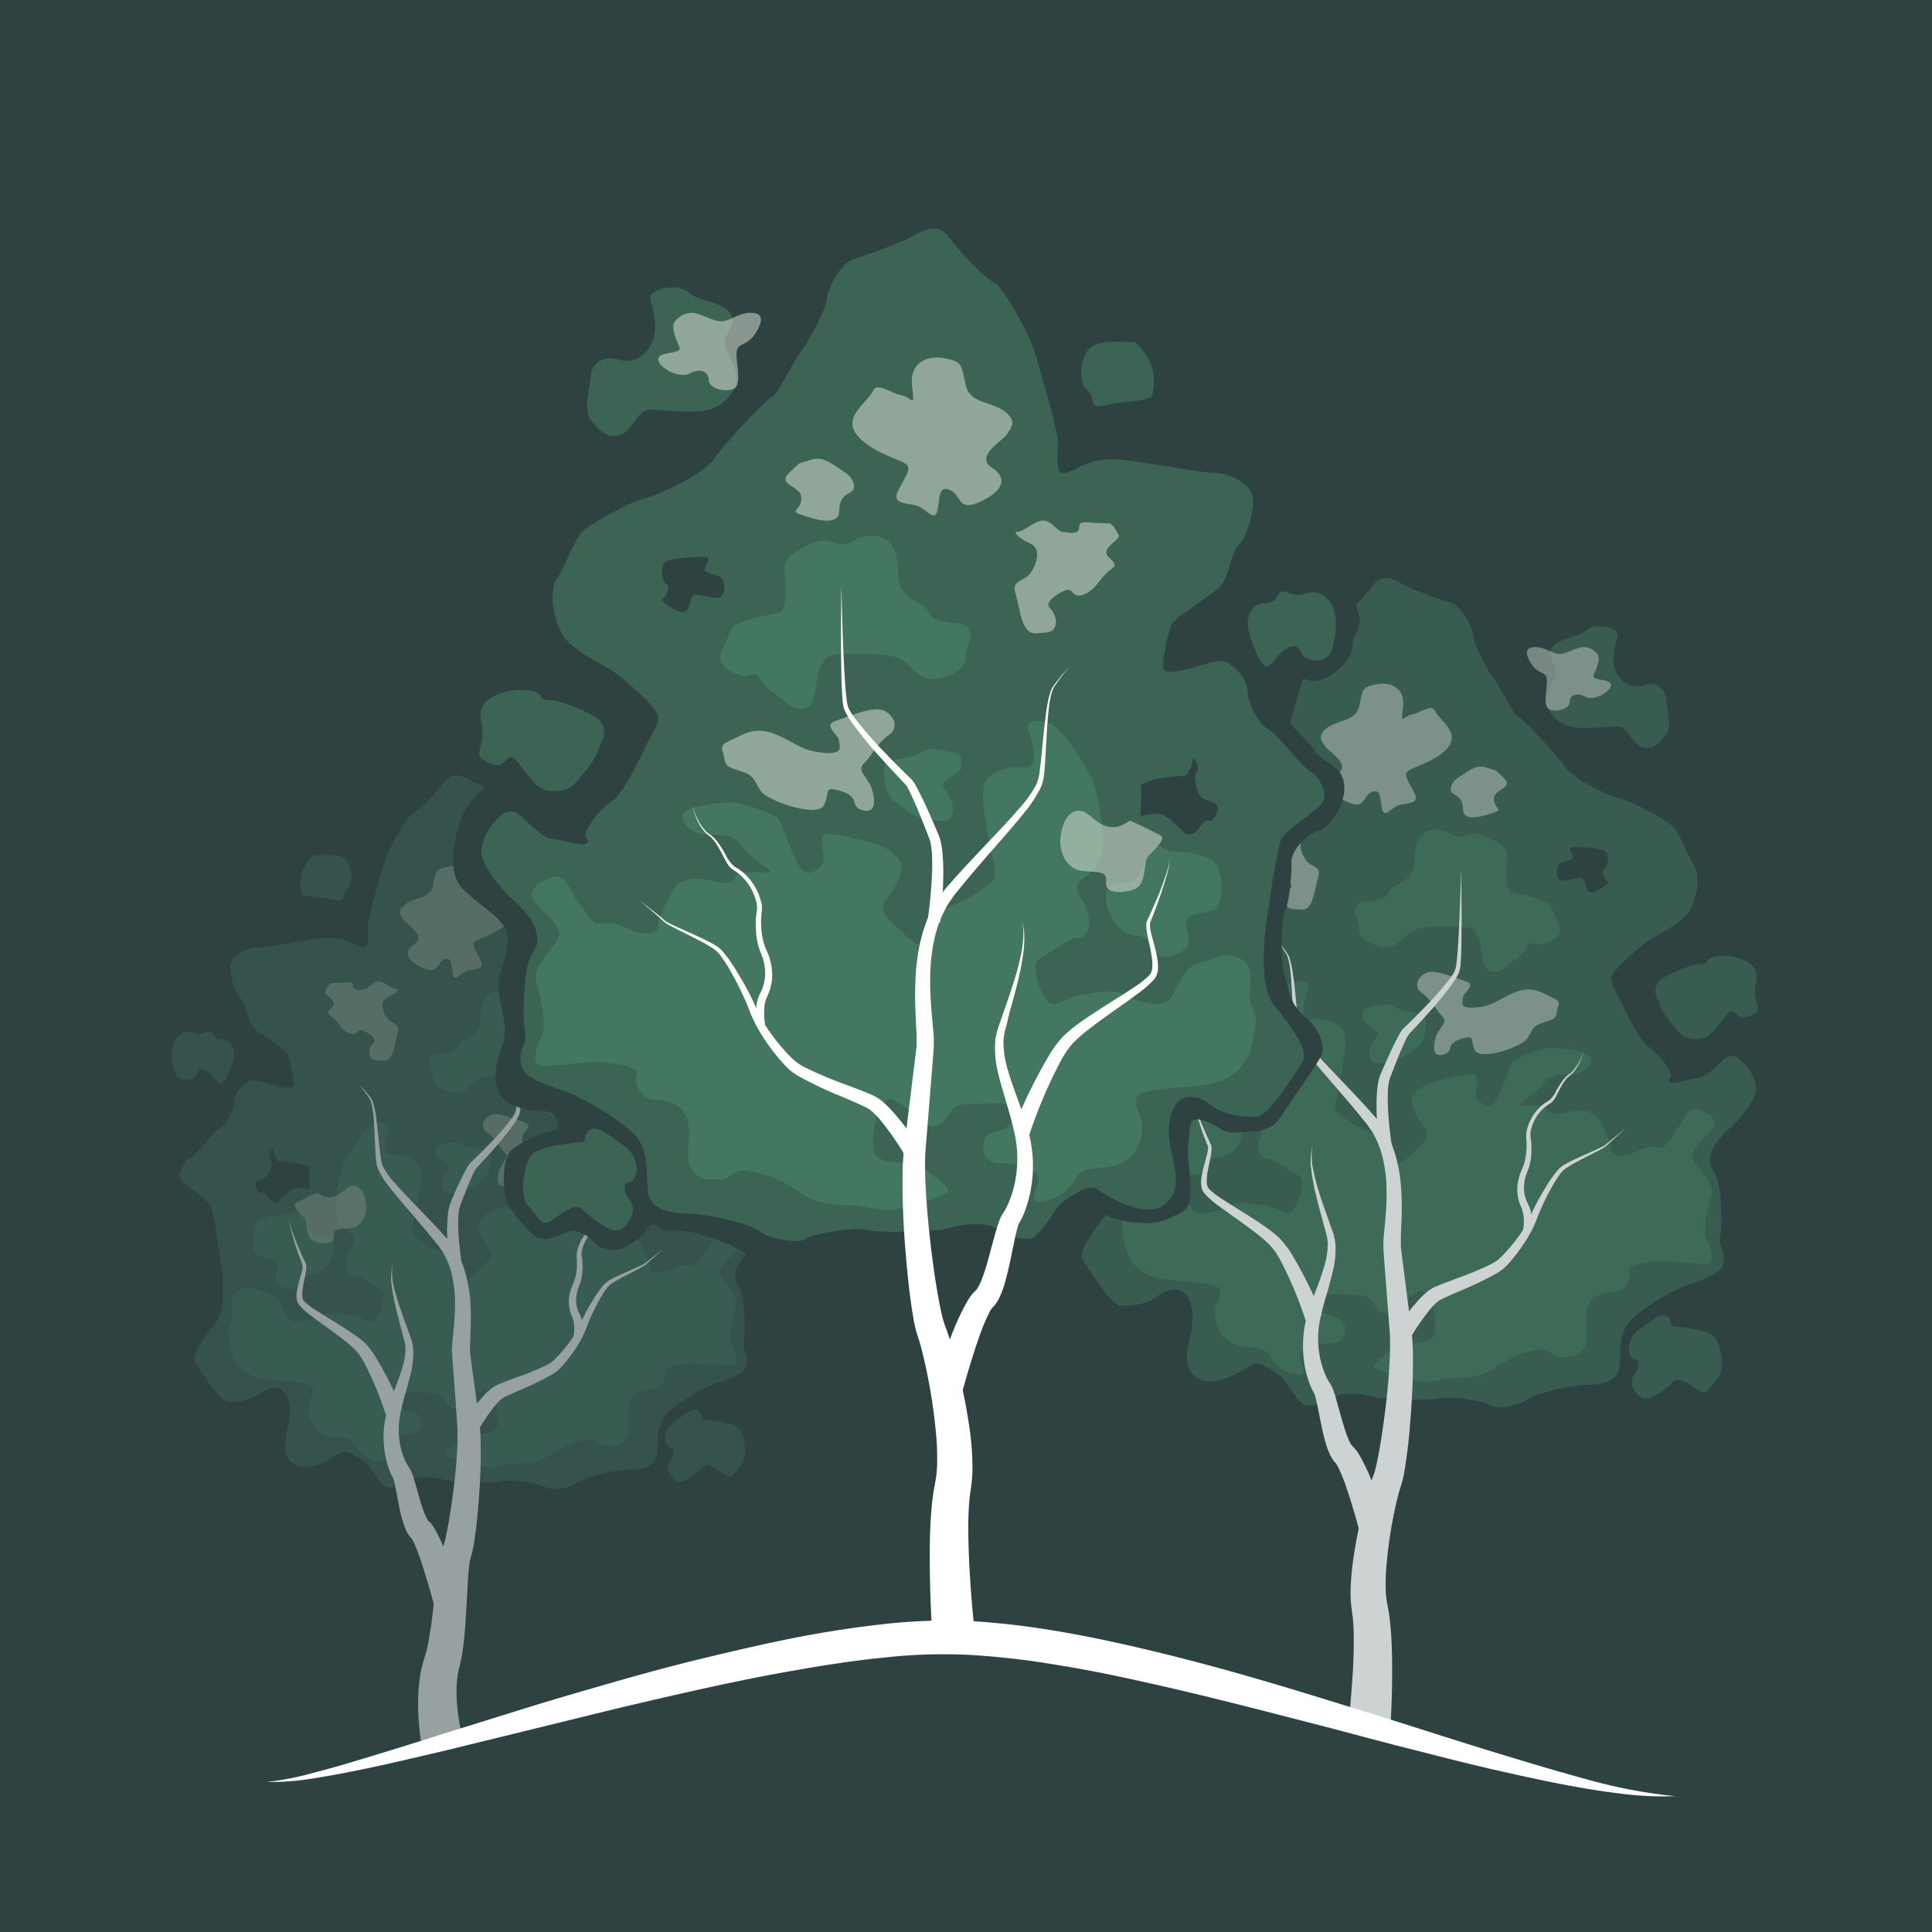 <svg xmlns="http://www.w3.org/2000/svg" viewBox="0 0 458.98 458.98"><defs><style>.cls-1{opacity:0.33;}.cls-2{fill:#2e4242;}.cls-3{opacity:0.5;}.cls-4,.cls-5{fill:#498467;}.cls-4{opacity:0.52;}.cls-5{opacity:0.6;}.cls-11,.cls-6,.cls-9{fill:#d9e0d5;}.cls-6{opacity:0.42;}.cls-7{fill:#fff;}.cls-8{opacity:0.76;}.cls-9{opacity:0.57;}.cls-10{opacity:0.53;}</style></defs><g id="Blog_Avatar" data-name="Blog Avatar"><rect class="cls-2" width="458.98" height="458.98"/><g class="cls-3"><path class="cls-4" d="M163.55,269.52A3.13,3.13,0,0,1,165,266a23.72,23.72,0,0,1,7-2.82c.7,0,2.11,0,2.11-.7s2.82-1.41,5.65-.71,4.93,2,4.23,5.22,1,4.94.13,5.86-2.95,1.62-3.66.91-1.41-1.41-2.12-.71-2.9,4.07-4.27,4.86a5.25,5.25,0,0,1-5.6-.62A22.23,22.23,0,0,1,164.6,272,23.45,23.45,0,0,0,163.55,269.52Z"/><path class="cls-4" d="M158.61,343.57c-1.12-1.12-.67-4.24,1.43-5.65s4.21-3.52,5.62-2.82.71,2.12,1.41,2.12,7,.61,8.45,2.07,2.13,7.1.72,8.51-2.12,3.52-3.53,2.82-4.23-3.53-5.64-2.12-4.23,3.53-5.64,3.53-2.82-2.12-2.82-3.53S160,346.39,160,345,159.31,344.27,158.61,343.57Z"/><path class="cls-4" d="M74.69,203.23c1.58,0,6.35-.71,7.76,1.41s1.41,5.53,0,6.64,0,3.23-2.82,2.53-7.06-.71-7.76-1.41-.71-4.11,0-5.58S74,203.23,74.69,203.23Z"/><path class="cls-4" d="M143.09,197.59c2.12-1.41,4.94-1.41,6.35-2.82s6.81-.71,6.23,1.41-1.45,5.45,0,7.66,2.9,2.91,5.72,2.21a3.17,3.17,0,0,1,4.23,2.82c0,1.41,1.41,5.59,0,7.38s-2.82,3.2-4.94,2.49-2.82-4.23-4.93-4.23-7,.71-9.87,0-5.06-3.5-4.65-6,2.53-4.6,1.82-6S141,199,143.09,197.59Z"/><path class="cls-4" d="M41.54,254.71c-.7-2.12-1.41-6.35.71-8.46s3.52-.71,4.94-.71,2.36-.92,2.94-.46.58,1.87,2.7,1.87,2.82,2.12,2.82,3.53-2,7-3.13,7-2.51-3.19-4.28-3.36-1.05,1.24-2.47,2S42.25,256.83,41.54,254.71Z"/><path class="cls-4" d="M43,280.1c.71,1.41,6.35,4.93,7.06,6.34s2.82,15.52,2.82,16.93.7,7.76-1.41,10.58-6.35,7.75-4.94,9.87S52.12,333,54.24,333A11.79,11.79,0,0,0,62,330.87c1.45-1.08,4.82-2.67,6.35,1.41,2.12,5.64-3.52,12,1.41,15.52,1.81,1.29,5.64,1.05,11.29-2.82,1.28-.88,5.84,2.2,6.56,3.31,2,3,3.57,5.15,4.72,5.15A8.29,8.29,0,0,0,97.26,352a4.89,4.89,0,0,1,2.23-1c4.11-.45,6.38.83,8.07.89s9,.64,11.67,0,9.76.77,10.47,1.48,5.33.35,7.6-1.23,9.32-3,12.14-3,6.19-.64,6.62-3.5-.27-6.38,1.84-9.2,9.88-7.05,12-7.75,6.35-2.12,7.05-3.53a4.29,4.29,0,0,0,0-4.14c-.7-1.5,0-2.91,0-4.32a47.17,47.17,0,0,0-.7-9.17c-.71-2.82-2.12-2.82-1.41-5.64s3.52-4.94,4.94-6.35,4.23-4.93,4.23-7.05-1.41-4.23-2.82-5.64-2.69-1.41-4.17,0-3.59,3.52-5,3.52-4.94,1.41-5.64.71.7-.71,0-2.12a13.24,13.24,0,0,0-4.24-4.93c-2.11-1.41-4.93-7.76-5.64-9.17s-2.11-3.53-2.11-4.94,5.64-6.34,7.75-7.75,7.06-3.53,8.47-6.35,2.11-7,.7-9.17-2.82-6.35-4.23-7.76-7.76-4.93-10.58-5.64-9.87-4.23-11.28-6.35S136,212.4,135.34,212.4s-4.23-7.06-4.94-7.76-4.23-7-4.23-8.46-2.12-6.35-4.94-7.06a63.56,63.56,0,0,1-9.17-3.52c-1.41-.71-4.2-2.82-6.33,0s-6.31,7.05-7.74,7.75-5.67,8.47-6.38,10.58S87.38,218,87.38,220.15s.71,5.65-1.41,4.94-4.23-2.82-9.87-2.12-12.69,2.12-14.81,2.12-5.64,1.41-6.35,3.53.71,7,2.12,8.46,1.57,4.94,2.9,6.7,7.68,5.29,8.38,6.7a25.91,25.91,0,0,1,1.41,6.35c0,.7.71,2.11-2.82,1.41s-6.35-2.12-7.76-1.41-3.52,2.82-3.52,4.93-2.12,5.64-3.53,6.35-5.64,6.35-7,7.05S42.25,278.69,43,280.1ZM143.8,242.72c.7-.7,2.82-.7,2.82-1.41s-1.41-2.12,0-2.12c0,0,4.94,0,6.35.71s.7,3.53,0,3.88.22,2.43.81,2.45-2.11,2.24-3.58,2.18-.76-2.87-2.17-2.87-3.14.78-4,.39S143.09,243.43,143.8,242.72Zm-83,38.08c.53-.7,1.94-.7,2.65-1.41s1.41-3.52.7-4.23.71-2.82.71-2.12.7,2.83,1.41,2.83a30.75,30.75,0,0,1,5.11.64,12,12,0,0,1,2.22.86c-.28-.09,0,5.2,0,5.2a18.29,18.29,0,0,0-3.13-.36c-1.41,0-4.34,3.56-4.64,3.55a2.37,2.37,0,0,1-1.71-.73c-.7-.7-1.11-1.85-2-1.63S60.22,281.51,60.76,280.8Z"/><path class="cls-5" d="M118.41,287.15s7.17-2.08,8.17-1.39-.41,4.21.29,4.92,2.51,2.82,4.08,0,2.76-7.36,3.58-7.91a27.4,27.4,0,0,1,6.69-2.39c1.87-.28,8.22.42,8.93,1.83s-1.41,3.53-4.23,3.53-4.24,0-5.65,2.11-5.9,4.27-4.36,4.25,4.85-.41,5.31.49,1.17,1.61,4,.91,5.64-.71,7,2.11,2.12,4.23,2.12,5.64,2.85,1.41,5.66,0,4.39,0,5.36-1.05,2.27-3.18,2.68-3.53,1.81-4.58,3.93-3.88,4.32,2.12,3.22,3.88-5.34,4.58-3.93,6.7,4.23,4.94,3.53,7.05-1.85,7.78-.93,9.18,1.9,4.8,0,4.86-7.53-.64-8.94-.64-7.54.54-7,2-.81,4.32-2.93,4.32-4.93.7-5.64,3.52.71,6.42-.7,8.15-1.73,1.59-4.39,1.66-2-2.05-5.49-1.34a19.68,19.68,0,0,0-8.21,3.55c-1.66,1.38-5.19,2.09-8,2.09s-4.15.87-7,.79a28.94,28.94,0,0,1-9.56-2.88c-1.06-.73,2.47-2.85,3.88-4.26s7-.09,8.09-2.16-.33-10.53-3.15-9.12-5.49,5.12-7.33,4.32-1.84-3.62-4.66-3.62-7.06-.7-7.76.71,0,3.51,2.85,3.87,2.79,5.3-.73,5.3-6.89,1.27-6.62,2.75,1.81,3.8,0,3.7a7.19,7.19,0,0,1-6-3.7c-1.43-2.75-5-1.34-7.78-2.75a6.77,6.77,0,0,1-3.52-6.35c0-2.12,2.82-4.94-.71-5.64s-7.75-.71-11.28-1.41A8.35,8.35,0,0,1,54.94,321c-.7-2.82-1.06-5,0-6.54s-1.06-6.51,1.77-7.92,4.23,0,7,.71,3.52,4.23,4.93,6,5.93.35,7.55-.71,4.62-.35,7.35,0,4.15,2.48,5.56,1.06,2.82-6.34,1.41-7S85.62,303,84.21,303s-2.41-1.28-1.91-3.82,1.91-3.24,1.91-4.65-2.86-2.11-3.9-4.93.37-12,1.78-14.11,4.51-8.06,7.2-8.61,3.7-.22,2.84,2.08-1.1,5.77.78,5.45,6.34.33,6.93,3.17-.82,7.79-.82,9.2-2,5.62-.64,6.69a24.2,24.2,0,0,0,4.67,3.18,35.76,35.76,0,0,1,5,2.53c1.53,1-.36,4.53,1.29,4.88s2.87-.73,4-2,4.59-3.33,2.87-5.45-3.13-4.94-2.42-6.35A7.28,7.28,0,0,1,118.41,287.15Z"/><path class="cls-5" d="M104.84,272c2.82-.63,3.89-1.06,5.56,0s5.19,1.05,5.9,1.76,0,5.62-1.4,6.33-2.52,2.57-5.5,3.06-4.39.48-4.39-1.63,2-3.77,1.71-4.35-3.12-2-3.12-2.7S103.25,272.34,104.84,272Z"/><path class="cls-5" d="M62.24,289.62a14.91,14.91,0,0,1,6.1-1.06c1.41,0,2.13-2.12,3.53,0s1.41,4.23,2.82,4.94,5-.71,4.63,3.17-3.22,6-5.34,6-2.82,3.53-4.23,3.53-4.23-.71-4.23-2.82,1.43-3.4-.69-4.17-4.19-.3-4.57-2.3S59.67,290.68,62.24,289.62Z"/><path class="cls-5" d="M114.18,242c0-2.83.71-6.35,4.23-6.35s2.82,1.41,4.94,1.41,2.82-1.41,5.64,0,4.23,2.11,4.23,4.23-.7,6.35.71,7.05,7.62,1,8.39,3.33,2.18,3.72,1.48,5.14-3.53,2.82-4.94,2.11-1.41,1.41-3.52,2.82-3.53,3.53-5.64,2.82-1.52-5.64-2.53-7.05-.3-2.12-5.23-2.12-7.24.17-8.56,1.15-2.73,3.09-4.84,3.09-5.64-1.41-5.64-3.53-1.41-3.53-.71-4.23-1.08-1.27,3.34-1.69,2.3-1.84,5.12-3.25S114.18,244.13,114.18,242Z"/><path class="cls-6" d="M143.8,199.7c1.58,0,3.53-1.41,4.94-1.41a3.69,3.69,0,0,1,2.82,1.41c.7.71,0,2.82-.71,4.23s3.53.71,3.53,2.12-3.53,3.37-5.29,2.39-3.17-.27-3.17,1.14-2.83,2.11-4.24,1.41-.21-4.66-.46-6.21-1.65-.85-3.06-3-1.41-3.53.7-3.53S142.39,199.7,143.8,199.7Z"/><path class="cls-6" d="M123,225.08c2.9-1.91,3.88-2.81,6-2.11s1.25,0,3.45,2.11-2,2.13-2,4.24,2.12,2.12,0,2.82-6.35,2.12-6.35-.7-1.86-2.73-2.34-3.48S121.93,225.78,123,225.08Z"/><path class="cls-6" d="M78.92,233.55c3.8,0,4.94-.7,4.94.71s2.34.74,2.93.72,1.47-1.57,2.79-1.85S93.1,235,94.12,235s-.39,1.24-2.15,2-1.12,3.3,0,4.87,3.26,1.15,2.52,3.47-.94,6.78-3.3,6.66-2.91-.11-3.35-1.17a3.32,3.32,0,0,1,1-3.17c.71-.71-.76-2-2.5-2.78s-1,1.37-3.14.66-2.82-2.81-4.23-3.87-1.41-1.08,0-2.49-2.12-2.92-1.76-3.57S78.21,233.55,78.92,233.55Z"/><path class="cls-6" d="M117.34,264.72c2-.15,5.17,1.21,7.35,1.94s-.55,2.31-.59,3.29-.95,2.39,2.68,2,4.11-1.43,7.75-3,5.61,0,7.79,1,1.17,1.4,1,2.95-.9,1.56-3,2.26-2,1.6-3.1,3.27-9.48,4.49-10.59,2.37.29-3.33-2.88-2.37-1.47,2.47-3.38,3.13-2.56-.57-1.88-3.13,2.79-3.27,1.38-4.68-2-3.19-4.19-4.77S115.57,264.86,117.34,264.72Z"/><path class="cls-6" d="M75.42,283.4c4.21,3,6.32-1.44,8.08-1.67s3,1.22,3.43,4-1,5.69-3.43,6-4.42-.14-4.15,1.85-2.55,2-4.66,1.29-1.61-4.23-2.22-5.29-3.57-3.14-2.08-3.86S75.23,283.27,75.42,283.4Z"/><path class="cls-6" d="M95.84,215.22c2.24-2.23,6.35-1.41,7.06-4.94s.69-3.83,3.51-4.38,5.92.7,5.43,4.66-.11,1.92,1.82,1.53,4.08-2.32,4.77-.66,4.92,4.07,2.8,7.1-7.75,4.44-8.46,5.15-.22,1.45,1.3,4.25-2,2.1-3.42,2.8-2.66,2.63-3.09.61-.1-4.1-2-3.41-1.25,3.65-4.76,2.17-5.49-3.79-2.39-5.81-1.83-4.56-2.54-5.76S94.43,216.63,95.84,215.22Z"/><path class="cls-7" d="M100.52,416.53c-.22-1.07-.36-1.93-.5-2.88s-.26-1.85-.36-2.79c-.19-1.86-.31-3.73-.34-5.63a49.83,49.83,0,0,1,.3-5.81c.15-1,.28-2,.52-3a14.51,14.51,0,0,1,.38-1.51l.43-1.43a29.2,29.2,0,0,0,1-4.43c.29-1.61.52-3.27.74-4.95.43-3.38.76-6.81,1.22-10.36.12-.89.25-1.79.42-2.73a17.6,17.6,0,0,1,.83-3.25,8.93,8.93,0,0,0,.3-.87c.1-.35.2-.68.29-1.09.19-.77.35-1.58.51-2.39.63-3.29,1.12-6.67,1.54-10.05s.73-6.79.88-10.13c0-.84,0-1.67,0-2.49s0-1.55-.07-2.43l-.35-5.17-.78-10.37-.09-1.34a12.88,12.88,0,0,1,0-1.54c.06-.93.15-1.8.24-2.66.17-1.72.33-3.4.41-5.08a32.77,32.77,0,0,0-.81-9.82,18.19,18.19,0,0,0-1.79-4.45,16.21,16.21,0,0,0-1.35-2l-1.62-2c-2.17-2.67-4.44-5.27-6.7-7.92-1.13-1.32-2.25-2.65-3.33-4.05a17.67,17.67,0,0,1-2.79-4.63,12.79,12.79,0,0,1-.38-2.7c-.07-.88-.11-1.75-.16-2.61-.08-1.74-.15-3.47-.26-5.19a23.85,23.85,0,0,0-.73-5.08,4.45,4.45,0,0,0-.6-1.11c-.24-.36-.48-.72-.74-1.06a24.39,24.39,0,0,0-1.63-2A22.77,22.77,0,0,1,87,259.45c.28.34.55.68.81,1a4.78,4.78,0,0,1,.7,1.13,24,24,0,0,1,1,5.13c.22,1.73.39,3.46.57,5.18.1.86.19,1.71.3,2.56a13.64,13.64,0,0,0,.48,2.42A17,17,0,0,0,93.75,281c1.12,1.29,2.31,2.54,3.5,3.79,2.4,2.49,4.84,5,7.2,7.54l1.76,1.94a17.84,17.84,0,0,1,1.7,2.22,20.68,20.68,0,0,1,2.38,5,36.08,36.08,0,0,1,1.55,10.75c0,1.79,0,3.57-.11,5.3,0,.87-.07,1.73-.08,2.53a10.26,10.26,0,0,0,0,1.05l.15,1.25,1.4,10.3.66,5.19a50.48,50.48,0,0,1,.34,5.46c.06,3.58-.08,7.1-.29,10.62s-.52,7-1,10.58c-.12.9-.25,1.79-.42,2.72-.07.45-.19,1-.29,1.44s-.35,1.24-.46,1.62a17.36,17.36,0,0,0-.3,1.81c-.08.78-.16,1.6-.22,2.43l-.6,10.35c-.12,1.77-.26,3.55-.47,5.37a40.26,40.26,0,0,1-1,5.75c-.09.3-.1.41-.14.58l-.11.5a8,8,0,0,0-.18,1c-.12.69-.16,1.43-.23,2.16a41.47,41.47,0,0,0,.08,4.58c.14,1.56.34,3.14.61,4.71.14.79.29,1.57.46,2.35s.37,1.6.55,2.21Z"/><path class="cls-7" d="M103.52,382.81c-.89-3.37-1.85-6.78-2.9-10.09-.53-1.65-1.08-3.3-1.69-4.84a18.32,18.32,0,0,0-.92-2l-.14-.26a.3.3,0,0,0,.08.07c-.14-.14-.35-.35-.48-.51a7.58,7.58,0,0,1-1.07-1.78,29.93,29.93,0,0,1-1.61-5.68c-.36-1.78-.66-3.56-1-5.18-.09-.39-.19-.79-.28-1.09a1.45,1.45,0,0,1-.08-.27c0,.07-.06-.12-.13-.24s-.16-.27-.22-.39a16.29,16.29,0,0,1-1.1-2.88,22.69,22.69,0,0,1-.86-5.76,22.32,22.32,0,0,1,.63-5.76,51,51,0,0,1,1.7-5.24c1.22-3.35,2.68-6.61,2.87-9.9a8.16,8.16,0,0,0-.23-2.41L95.4,316c-.46-1.72-.93-3.45-1.34-5.19a46.93,46.93,0,0,1-1-5.29,12.23,12.23,0,0,1,.3-5.32,11.94,11.94,0,0,0,.16,5.25A47.76,47.76,0,0,0,95,310.56c.55,1.68,1.16,3.35,1.77,5l.9,2.54a10.19,10.19,0,0,1,.53,2.85,21.31,21.31,0,0,1-.67,5.57c-.42,1.78-.94,3.5-1.41,5.2a46.2,46.2,0,0,0-1.17,5,18.77,18.77,0,0,0,1,9.56,11.86,11.86,0,0,0,1,2l.13.19.21.32a6.49,6.49,0,0,1,.48.95c.22.53.37,1,.52,1.45.57,1.82,1,3.53,1.5,5.19a25.06,25.06,0,0,0,1.66,4.47,1.66,1.66,0,0,0,.35.48l0,0a5.55,5.55,0,0,1,.54.55l.36.44.27.4a23.49,23.49,0,0,1,1.48,2.72c.81,1.73,1.5,3.42,2.17,5.12,1.33,3.4,2.52,6.77,3.67,10.22Z"/><path class="cls-7" d="M91.67,336.13a80.65,80.65,0,0,0-5.21-12.55A17.22,17.22,0,0,0,84.7,321a23.78,23.78,0,0,0-2.43-2.21c-1.77-1.42-3.65-2.77-5.54-4.13-.94-.68-1.89-1.36-2.83-2.08a17.11,17.11,0,0,1-2.75-2.45,3.18,3.18,0,0,1-.54-1,3.93,3.93,0,0,1-.16-1,7.7,7.7,0,0,1,.17-1.88c.22-1.19.58-2.31.88-3.42a14.6,14.6,0,0,0,.37-1.63,2.64,2.64,0,0,0,0-.38,1,1,0,0,0,0-.32,1.5,1.5,0,0,0-.13-.37l-.17-.41c-.42-1.09-.81-2.19-1.19-3.29s-.72-2.22-1-3.34a14.88,14.88,0,0,1-.66-3.42,15.07,15.07,0,0,0,.89,3.35c.39,1.09.82,2.16,1.27,3.23s.92,2.13,1.41,3.17l.19.39a2.58,2.58,0,0,1,.19.43,1.64,1.64,0,0,1,.1.54,2.67,2.67,0,0,1,0,.49,12.42,12.42,0,0,1-.27,1.79c-.23,1.15-.49,2.28-.62,3.38s-.14,2.24.46,2.76a15.89,15.89,0,0,0,2.61,2c1,.63,1.94,1.24,2.92,1.85,2,1.22,4,2.43,5.93,3.79A26,26,0,0,1,86.66,319,19.26,19.26,0,0,1,89,322a82.67,82.67,0,0,1,6.41,12.75Z"/><path class="cls-7" d="M109.79,338.25a52.06,52.06,0,0,1,5.14-6.7,19.08,19.08,0,0,1,1.65-1.56,8.21,8.21,0,0,1,2.15-1.25c1.31-.54,2.58-1,3.85-1.46a64.58,64.58,0,0,0,7.33-3,8.43,8.43,0,0,0,1.43-.93c.47-.45.93-.91,1.38-1.39a36.19,36.19,0,0,0,2.51-3,24.85,24.85,0,0,0,2.07-3.32c.15-.28.28-.58.41-.87l.44-.94c.29-.63.6-1.24.92-1.85.65-1.21,1.33-2.4,2.06-3.56a25.76,25.76,0,0,1,2.46-3.36,6.85,6.85,0,0,1,1.77-1.24c.61-.33,1.23-.62,1.85-.91,1.23-.57,2.48-1.11,3.71-1.65.62-.28,1.24-.55,1.83-.85a17.68,17.68,0,0,0,1.6-1.18l3.2-2.51-3,2.69a15.26,15.26,0,0,1-1.59,1.32c-.59.36-1.19.66-1.79,1-1.21.62-2.41,1.23-3.6,1.87-.59.32-1.18.65-1.74,1a6,6,0,0,0-1.47,1.16,23.88,23.88,0,0,0-2.12,3.33c-.64,1.17-1.24,2.37-1.79,3.58-.27.61-.54,1.22-.78,1.84l-.36.92c-.13.33-.25.67-.4,1a26.34,26.34,0,0,1-2,3.7,35.52,35.52,0,0,1-2.47,3.37c-.45.54-.9,1.07-1.39,1.58a9.29,9.29,0,0,1-1.86,1.42,64.91,64.91,0,0,1-7.46,3.65c-1.23.55-2.48,1.08-3.64,1.64a4.75,4.75,0,0,0-1.29.86,14.38,14.38,0,0,0-1.23,1.32,49.27,49.27,0,0,0-4.33,6.44Z"/><path class="cls-7" d="M136.24,317.46A8.48,8.48,0,0,0,136,313a8.53,8.53,0,0,1-.66-5.57,9.15,9.15,0,0,1,.36-1.34c.14-.42.38-.92.52-1.24a9.68,9.68,0,0,0,.66-2.3,14.4,14.4,0,0,0,.18-2.46c0-.41,0-.82-.06-1.22l0-.3,0-.4a5.65,5.65,0,0,1,.07-.73,9.52,9.52,0,0,1,2.46-4.77,8.66,8.66,0,0,1,2.13-1.64,5.2,5.2,0,0,0,1.44-1.86,21.91,21.91,0,0,1,1.4-2.2,6.93,6.93,0,0,1,.91-1,5.25,5.25,0,0,1,.53-.4,3.48,3.48,0,0,0,.48-.38,10.64,10.64,0,0,0,2.45-4.41,10.84,10.84,0,0,1-2.22,4.65,4.36,4.36,0,0,1-.51.44c-.15.14-.33.25-.47.4a6.53,6.53,0,0,0-.79.95,20.68,20.68,0,0,0-1.23,2.22,5.81,5.81,0,0,1-1.6,2.22,7.7,7.7,0,0,0-1.88,1.57,8.65,8.65,0,0,0-2,4.33,5.21,5.21,0,0,0,0,.55l0,.24.06.33c.06.45.11.9.13,1.34a15,15,0,0,1-.08,2.68,10.53,10.53,0,0,1-.64,2.66c-.18.47-.3.75-.42,1.15a7.61,7.61,0,0,0-.25,1.15,6.85,6.85,0,0,0,.68,4.44,7,7,0,0,1,.78,2.86,15.1,15.1,0,0,1-.05,2.77Z"/><path class="cls-7" d="M106.7,300.39c-.27-2.61-.44-5.18-.47-7.81a38.31,38.31,0,0,1,.17-4,14.7,14.7,0,0,1,.37-2.08,5.6,5.6,0,0,1,.17-.54,4.78,4.78,0,0,1,.2-.52l.38-.88c1-2.37,2.08-4.7,3.34-7a8.85,8.85,0,0,1,.57-.91,2.71,2.71,0,0,1,.42-.49l.35-.33,1.37-1.33c.91-.89,1.8-1.79,2.69-2.71a63.92,63.92,0,0,0,5-5.67,11.78,11.78,0,0,0,1-1.53,5.18,5.18,0,0,0,.4-1.68c.16-1.25.26-2.52.35-3.79.34-5.1.51-10.22.66-15.33.12,5.12.2,10.23.13,15.36,0,1.28-.06,2.56-.16,3.86a6,6,0,0,1-.4,2.05,14.67,14.67,0,0,1-1,1.74,66.58,66.58,0,0,1-4.84,6.06c-.85,1-1.71,1.93-2.58,2.87l-1.31,1.42a3.49,3.49,0,0,0-.52.59,7.07,7.07,0,0,0-.4.74c-1.07,2.23-2,4.63-2.9,7l-.33.89a2.52,2.52,0,0,0-.13.39c0,.11-.07.25-.1.37a11.21,11.21,0,0,0-.23,1.71,34.75,34.75,0,0,0,0,3.68c.12,2.49.39,5,.75,7.49Z"/></g><g class="cls-8"><path class="cls-4" d="M393.38,236.46a3.63,3.63,0,0,1,1.64-4.09,27.67,27.67,0,0,1,8.19-3.28c.82,0,2.46,0,2.46-.82s3.28-1.64,6.56-.82,5.73,2.29,4.91,6.06,1.14,5.75.16,6.81-3.44,1.88-4.26,1.06-1.63-1.64-2.45-.82-3.38,4.73-5,5.64-4.86.91-6.5-.73-4.1-4.91-4.51-6.14A27.3,27.3,0,0,0,393.38,236.46Z"/><path class="cls-4" d="M387.65,322.48c-1.3-1.29-.78-4.91,1.66-6.55s4.89-4.1,6.53-3.28.82,2.46,1.64,2.46,8.17.71,9.82,2.4,2.47,8.25.83,9.89-2.46,4.09-4.1,3.27-4.91-4.09-6.55-2.45-4.92,4.09-6.55,4.09-3.28-2.46-3.28-4.09,1.64-2.46,1.64-4.1S388.47,323.3,387.65,322.48Z"/><path class="cls-4" d="M290.16,159.46c1.83,0,7.37-.82,9,1.63s1.64,6.43,0,7.72,0,3.75-3.27,2.93-8.2-.82-9-1.63-.81-4.78,0-6.49S289.34,159.46,290.16,159.46Z"/><path class="cls-4" d="M369.63,152.9c2.45-1.64,5.73-1.64,7.37-3.28s7.91-.81,7.23,1.64-1.68,6.33,0,8.9,3.37,3.39,6.65,2.57a3.68,3.68,0,0,1,4.91,3.28c0,1.64,1.64,6.49,0,8.57s-3.28,3.72-5.73,2.9-3.28-4.92-5.74-4.92-8.19.82-11.47,0-5.87-4.06-5.39-6.94,2.94-5.35,2.12-7S367.17,154.54,369.63,152.9Z"/><path class="cls-4" d="M251.66,219.26c-.82-2.46-1.64-7.37.82-9.83s4.09-.82,5.73-.82,2.75-1.07,3.43-.54.67,2.18,3.13,2.18,3.27,2.46,3.27,4.09-2.36,8.2-3.64,8.2-2.91-3.71-5-3.9-1.23,1.44-2.87,2.26S252.48,221.72,251.66,219.26Z"/><path class="cls-4" d="M253.3,248.75c.82,1.64,7.37,5.74,8.19,7.37s3.28,18,3.28,19.67.81,9-1.64,12.28-7.38,9-5.74,11.47,6.56,10.65,9,10.65,5.74,0,9-2.45c1.67-1.26,5.59-3.11,7.37,1.63,2.46,6.56-4.1,13.93,1.64,18,2.1,1.5,6.55,1.22,13.1-3.28,1.49-1,6.79,2.56,7.63,3.85,2.32,3.55,4.14,6,5.48,6,2.46,0,4.92-.82,5.74-1.64A5.74,5.74,0,0,1,319,331.2c4.78-.53,7.42,1,9.38,1s10.41.74,13.56,0,11.33.89,12.15,1.71,6.2.41,8.84-1.43S373.72,329,377,329s7.19-.74,7.69-4-.32-7.41,2.14-10.69,11.47-8.19,13.93-9,7.37-2.46,8.19-4.1a5,5,0,0,0,0-4.81c-.82-1.74,0-3.38,0-5s0-7.37-.82-10.65-2.46-3.28-1.64-6.55,4.1-5.74,5.74-7.38,4.91-5.73,4.91-8.19-1.64-4.91-3.28-6.55-3.12-1.64-4.83,0-4.18,4.09-5.82,4.09-5.73,1.64-6.55.82.82-.82,0-2.45a15.37,15.37,0,0,0-4.92-5.74c-2.45-1.64-5.73-9-6.55-10.65s-2.46-4.1-2.46-5.73,6.56-7.38,9-9,8.2-4.09,9.84-7.37,2.45-8.19.81-10.65-3.27-7.37-4.91-9-9-5.73-12.29-6.55-11.47-4.92-13.11-7.38-10.65-12.28-11.47-12.28-4.91-8.2-5.73-9S350,152.9,350,151.26s-2.45-7.37-5.73-8.19a73,73,0,0,1-10.65-4.1c-1.64-.81-4.89-3.27-7.36,0s-7.33,8.19-9,9-6.58,9.84-7.4,12.29-4.91,16.39-4.91,18.85.82,6.55-1.64,5.73-4.92-3.28-11.47-2.46-14.75,2.46-17.2,2.46-6.56,1.64-7.38,4.1.82,8.19,2.46,9.83,1.83,5.73,3.37,7.78,8.92,6.15,9.74,7.78a30.43,30.43,0,0,1,1.64,7.38c0,.82.82,2.45-3.28,1.63s-7.37-2.45-9-1.63S268,225,268,227.45s-2.46,6.55-4.09,7.37-6.56,7.38-8.2,8.2S252.48,247.11,253.3,248.75Zm117.15-43.42c.81-.82,3.27-.82,3.27-1.64s-1.64-2.45,0-2.45c0,0,5.74,0,7.37.82s.82,4.09,0,4.5.26,2.83,1,2.85-2.46,2.6-4.16,2.54-.88-3.34-2.52-3.34-3.65.91-4.69.45S369.63,206.15,370.45,205.33ZM274,249.57c.62-.82,2.25-.82,3.07-1.64s1.64-4.09.82-4.91.82-3.28.82-2.46.82,3.28,1.64,3.28a35.79,35.79,0,0,1,5.94.74,13.71,13.71,0,0,1,2.58,1c-.33-.12,0,6,0,6a21.86,21.86,0,0,0-3.64-.41c-1.64,0-5.05,4.14-5.39,4.12a2.83,2.83,0,0,1-2-.84c-.82-.82-1.29-2.16-2.28-1.9S273.36,250.39,274,249.57Z"/><path class="cls-5" d="M341,256.94s8.33-2.41,9.49-1.61-.48,4.89.34,5.71,2.91,3.28,4.73,0,3.22-8.55,4.16-9.19a32.1,32.1,0,0,1,7.78-2.77c2.18-.33,9.55.49,10.37,2.13s-1.64,4.09-4.92,4.09-4.91,0-6.55,2.46-6.86,4.95-5.07,4.94,5.63-.48,6.17.57,1.36,1.87,4.63,1.05,6.56-.82,8.2,2.45,2.45,4.92,2.45,6.56,3.32,1.64,6.58,0,5.1,0,6.22-1.23,2.65-3.69,3.12-4.1,2.11-5.32,4.56-4.5,5,2.45,3.74,4.5-6.19,5.33-4.56,7.79,4.92,5.73,4.1,8.19-2.15,9-1.07,10.66,2.2,5.58,0,5.65-8.76-.75-10.4-.75-8.75.63-8.06,2.36-.95,5-3.41,5-5.73.82-6.55,4.09.82,7.45-.82,9.46-2,1.85-5.1,1.93-2.27-2.38-6.37-1.56a22.61,22.61,0,0,0-9.54,4.14c-1.93,1.6-6,2.42-9.3,2.42s-4.83,1-8.15.91-9.87-2.48-11.1-3.33,2.86-3.32,4.5-5,8.15-.1,9.4-2.51-.39-12.23-3.66-10.59-6.37,5.94-8.51,5-2.14-4.2-5.42-4.2-8.19-.82-9,.81.06,4.08,3.3,4.5,3.25,6.15-.84,6.15-8,1.48-7.69,3.2,2.11,4.42,0,4.3a8.35,8.35,0,0,1-7-4.3c-1.66-3.2-5.75-1.56-9-3.2s-4.1-4.91-4.1-7.37,3.28-5.73-.82-6.55-9-.82-13.1-1.64a9.7,9.7,0,0,1-7.38-7.37c-.82-3.28-1.23-5.78,0-7.6s-1.23-7.56,2-9.2,4.92,0,8.19.82,4.1,4.92,5.74,7,6.89.4,8.77-.83,5.35-.41,8.53,0,4.82,2.87,6.46,1.23,3.27-7.37,1.63-8.19-5.73-4.09-7.37-4.09-2.8-1.49-2.22-4.43,2.22-3.77,2.22-5.4-3.31-2.46-4.52-5.74.42-13.93,2.06-16.38,5.24-9.37,8.36-10,4.31-.26,3.3,2.42-1.28,6.7.91,6.32,7.37.39,8.05,3.69-1,9.05-1,10.68-2.29,6.54-.73,7.78a27,27,0,0,0,5.42,3.69,40.79,40.79,0,0,1,5.82,2.95c1.78,1.15-.41,5.26,1.51,5.66s3.33-.85,4.67-2.27,5.33-3.88,3.34-6.34-3.64-5.73-2.82-7.37A8.47,8.47,0,0,1,341,256.94Z"/><path class="cls-5" d="M325.18,239.33c3.28-.73,4.52-1.23,6.46,0s6,1.23,6.86,2,0,6.52-1.63,7.36-2.93,3-6.39,3.54-5.09.57-5.09-1.89,2.33-4.37,2-5-3.62-2.32-3.62-3.14S323.34,239.74,325.18,239.33Z"/><path class="cls-5" d="M275.71,259.81a17.27,17.27,0,0,1,7.08-1.23c1.64,0,2.47-2.46,4.1,0s1.63,4.92,3.27,5.74,5.85-.82,5.38,3.68-3.74,7-6.2,7-3.27,4.09-4.91,4.09-4.92-.82-4.92-3.27,1.66-4-.81-4.84-4.86-.35-5.3-2.67S272.72,261,275.71,259.81Z"/><path class="cls-5" d="M336,204.51c0-3.27.82-7.37,4.91-7.37s3.28,1.64,5.74,1.64,3.27-1.64,6.55,0,4.92,2.46,4.92,4.91-.82,7.38.82,8.2,8.85,1.17,9.75,3.86,2.53,4.33,1.72,6-4.1,3.27-5.74,2.45-1.64,1.64-4.1,3.28-4.09,4.1-6.55,3.28-1.76-6.56-2.93-8.19-.35-2.46-6.08-2.46-8.41.19-9.94,1.32-3.17,3.59-5.63,3.59-6.55-1.64-6.55-4.09-1.64-4.1-.82-4.92-1.25-1.47,3.88-2,2.67-2.13,5.95-3.77S336,207,336,204.51Z"/><path class="cls-9" d="M370.45,155.36c1.83,0,4.09-1.64,5.73-1.64a4.26,4.26,0,0,1,3.28,1.64c.82.82,0,3.28-.82,4.91s4.09.82,4.09,2.46-4.09,3.91-6.14,2.78-3.69-.32-3.69,1.32-3.27,2.46-4.91,1.64-.26-5.42-.54-7.22-1.92-1-3.56-3.43-1.64-4.1.82-4.1S368.81,155.36,370.45,155.36Z"/><path class="cls-9" d="M346.27,184.84c3.37-2.22,4.51-3.27,7-2.45s1.45,0,4,2.45-2.36,2.47-2.36,4.93,2.46,2.45,0,3.27-7.37,2.46-7.37-.82-2.16-3.17-2.72-4S345,185.66,346.27,184.84Z"/><path class="cls-9" d="M295.08,194.68c4.41,0,5.73-.82,5.73.82s2.72.87,3.41.84,1.7-1.82,3.24-2.15,4.09,2.18,5.28,2.15-.46,1.44-2.51,2.35-1.3,3.84,0,5.65,3.79,1.34,2.93,4-1.09,7.88-3.84,7.75-3.38-.14-3.88-1.37.32-2.86,1.14-3.68-.89-2.36-2.91-3.23-1.19,1.59-3.65.77-3.28-3.27-4.91-4.5-1.64-1.26,0-2.89-2.46-3.4-2.05-4.15S294.26,194.68,295.08,194.68Z"/><path class="cls-9" d="M339.71,230.89c2.28-.18,6,1.4,8.54,2.26s-.64,2.67-.69,3.81-1.1,2.78,3.11,2.37,4.78-1.66,9-3.49,6.53,0,9.06,1.12,1.36,1.63,1.13,3.43-1.05,1.81-3.51,2.63-2.28,1.86-3.6,3.79-11,5.22-12.31,2.76.34-3.88-3.34-2.76-1.71,2.88-3.93,3.64-3-.66-2.19-3.64,3.25-3.79,1.61-5.43-2.37-3.71-4.87-5.54S337.66,231.05,339.71,230.89Z"/><path class="cls-9" d="M291,252.59c4.89,3.53,7.34-1.68,9.39-1.94s3.46,1.42,4,4.68-1.11,6.61-4,7-5.14-.16-4.82,2.15-3,2.31-5.42,1.49-1.87-4.91-2.57-6.14-4.15-3.64-2.43-4.48S290.8,252.44,291,252.59Z"/><path class="cls-9" d="M314.74,173.38c2.59-2.59,7.37-1.64,8.19-5.73s.8-4.45,4.09-5.09,6.86.82,6.3,5.41-.13,2.23,2.11,1.77,4.75-2.69,5.54-.75,5.72,4.72,3.26,8.24-9,5.16-9.83,6-.26,1.69,1.51,4.94-2.33,2.44-4,3.26-3.09,3-3.59.7-.12-4.76-2.36-4-1.45,4.24-5.53,2.52-6.38-4.4-2.77-6.75-2.13-5.3-2.95-6.69S313.1,175,314.74,173.38Z"/><path class="cls-7" d="M320.41,408.89c.42-3.93.74-8,1-12,.1-2,.18-4,.2-5.94s0-3.92-.16-5.74a13.12,13.12,0,0,0-.13-1.32l-.19-1.45a28.3,28.3,0,0,1-.28-3.67,59.63,59.63,0,0,1,.42-6.65,112.25,112.25,0,0,1,2.31-12.54c.5-2.05,1-4.09,1.69-6.17.15-.51.35-1.06.52-1.59s.51-1.3.55-1.47a10.83,10.83,0,0,0,.35-1.14c.13-.41.22-.92.33-1.37.83-3.79,1.42-7.83,1.94-11.82s.91-8,1.14-12c.12-2,.17-4,.13-5.91,0-.92-.1-2-.19-3l-.23-3.07-.94-12.25-.22-3.09,0-.93c0-.3,0-.56,0-.84,0-.56.08-1.07.12-1.6.2-2.07.4-4.06.52-6.07a56.12,56.12,0,0,0,.07-5.94,34.11,34.11,0,0,0-.77-5.81,13.69,13.69,0,0,0-.36-1.4c-.15-.46-.25-.93-.43-1.38a20.52,20.52,0,0,0-1.15-2.63c-.23-.41-.43-.85-.69-1.25l-.81-1.18c-.52-.78-1.24-1.58-1.86-2.37-2.57-3.16-5.26-6.23-7.94-9.34-1.34-1.56-2.68-3.12-4-4.74a24.29,24.29,0,0,1-3.42-5.33,11.53,11.53,0,0,1-.59-3.18c-.08-1-.15-2-.2-3.08-.11-2.05-.19-4.09-.34-6.13-.07-1-.15-2-.28-3.05a15.45,15.45,0,0,0-.58-3,4.79,4.79,0,0,0-.68-1.33c-.28-.43-.58-.85-.88-1.26a29.45,29.45,0,0,0-1.94-2.37,26.32,26.32,0,0,1,2.06,2.28c.33.39.64.8.95,1.21a5.38,5.38,0,0,1,.79,1.36,16.78,16.78,0,0,1,.75,3c.18,1,.31,2,.44,3.06.24,2,.43,4.08.64,6.12.11,1,.22,2,.36,3a10.41,10.41,0,0,0,.66,2.82,23.09,23.09,0,0,0,3.46,4.81c1.34,1.52,2.74,3,4.15,4.48,2.83,3,5.69,5.91,8.46,9,.68.8,1.39,1.48,2.05,2.37l1,1.31c.33.44.58.92.87,1.39a23.39,23.39,0,0,1,1.46,2.92c.22.5.37,1,.56,1.53a13.94,13.94,0,0,1,.49,1.55,37.18,37.18,0,0,1,1.17,6.32,61.11,61.11,0,0,1,.25,6.33c0,2.1-.13,4.19-.21,6.2,0,.5,0,1,0,1.47,0,.23,0,.49,0,.7l0,.61.38,3,1.56,12.2.39,3.05c.13,1,.27,2,.35,3.14.17,2.18.21,4.29.19,6.38,0,4.2-.23,8.34-.54,12.49s-.71,8.26-1.41,12.52c-.11.55-.17,1.06-.31,1.64a16.18,16.18,0,0,1-.46,1.82l-.46,1.44c-.12.45-.25.87-.37,1.35-.48,1.85-.89,3.81-1.26,5.75a105.75,105.75,0,0,0-1.55,11.72,50.83,50.83,0,0,0-.08,5.63,21,21,0,0,0,.31,2.45l.3,1.58c.12.61.19,1.16.26,1.72.3,2.26.43,4.4.52,6.54s.11,4.24.11,6.34c0,4.22-.13,8.34-.37,12.58Z"/><path class="cls-7" d="M323.26,364.83c-1-3.76-2.09-7.6-3.34-11.26a38.91,38.91,0,0,0-2.06-5.1l-.25-.45-.1-.16,0-.06h0s0,0,0,0l-.27-.28a4.9,4.9,0,0,1-.45-.53,6.37,6.37,0,0,1-.61-1,17,17,0,0,1-1.29-3.33c-.6-2.09-1-4.09-1.38-6.07l-.58-2.91c-.1-.47-.21-.93-.32-1.37a8.83,8.83,0,0,0-.33-1.12c.09.06-.44-.78-.64-1.25a16,16,0,0,1-.65-1.58,24.45,24.45,0,0,1-.89-3.16,26.37,26.37,0,0,1-.53-6.44,25.55,25.55,0,0,1,1-6.31c.58-2,1.28-3.9,2-5.78s1.4-3.73,1.95-5.59a18.27,18.27,0,0,0,.91-5.6,11,11,0,0,0-.47-2.76l-.78-2.89c-.53-1.93-1.06-3.87-1.52-5.83a51.78,51.78,0,0,1-1.11-5.94,13.86,13.86,0,0,1,.33-6A13.7,13.7,0,0,0,312,278a52.13,52.13,0,0,0,1.53,5.77c.61,1.9,1.27,3.78,1.95,5.66l1,2.84a12.67,12.67,0,0,1,.75,3.1,20.13,20.13,0,0,1-.52,6.27c-.44,2-1,4-1.56,5.88s-1.09,3.82-1.49,5.71a22.33,22.33,0,0,0-.51,5.56,22.71,22.71,0,0,0,.87,5.45,20,20,0,0,0,.93,2.56c.18.4.37.79.57,1.15s.32.39.83,1.36A14,14,0,0,1,317,331c.18.53.33,1,.47,1.53l.82,2.93c.53,1.91,1.06,3.81,1.7,5.52a12.05,12.05,0,0,0,1,2.2,2.28,2.28,0,0,0,.22.28s0,.06,0,0h0l.26.25a9.66,9.66,0,0,1,1.36,1.76,43.23,43.23,0,0,1,2.84,5.84c1.59,3.83,2.95,7.61,4.25,11.51Z"/><path class="cls-7" d="M310.19,313.74a92.3,92.3,0,0,0-6.15-14.6,18.31,18.31,0,0,0-2.1-3.06,27.48,27.48,0,0,0-2.85-2.58c-2.07-1.65-4.26-3.2-6.46-4.77-1.1-.78-2.21-1.57-3.3-2.39a19.6,19.6,0,0,1-3.18-2.81,3.57,3.57,0,0,1-.62-1.1l-.14-.6c0-.2,0-.39-.05-.58a9.5,9.5,0,0,1,.19-2.16c.26-1.38.66-2.68,1-4a15.33,15.33,0,0,0,.43-1.91,3.52,3.52,0,0,0,0-.45,1.05,1.05,0,0,0,0-.38,2,2,0,0,0-.16-.44l-.19-.47c-.5-1.27-1-2.54-1.4-3.82s-.86-2.57-1.23-3.87a16.8,16.8,0,0,1-.77-4,17,17,0,0,0,1,3.9c.45,1.27.94,2.52,1.46,3.76s1.05,2.48,1.62,3.7l.21.45a3.06,3.06,0,0,1,.22.5,1.75,1.75,0,0,1,.11.61,3.49,3.49,0,0,1,0,.56,15,15,0,0,1-.32,2.06c-.27,1.33-.59,2.64-.74,3.93a8.46,8.46,0,0,0-.06,1.87,3.85,3.85,0,0,0,.18.81,2,2,0,0,0,.41.61,18.28,18.28,0,0,0,3.05,2.34q1.66,1.09,3.39,2.16c2.28,1.43,4.59,2.85,6.85,4.43a29.87,29.87,0,0,1,3.32,2.65,21.08,21.08,0,0,1,2.69,3.43A96.51,96.51,0,0,1,314,312.37Z"/><path class="cls-7" d="M331.21,316.48a60.08,60.08,0,0,1,5.91-7.77,20.12,20.12,0,0,1,1.88-1.79,9.22,9.22,0,0,1,2.43-1.42c1.51-.63,3-1.16,4.46-1.72a75,75,0,0,0,8.52-3.56,9.12,9.12,0,0,0,1.7-1.13c.55-.52,1.08-1.06,1.6-1.62a39.91,39.91,0,0,0,2.92-3.55,28.57,28.57,0,0,0,2.39-3.87c.18-.34.32-.69.48-1s.32-.73.5-1.09c.33-.73.7-1.44,1.06-2.15.74-1.41,1.54-2.78,2.38-4.13a27.39,27.39,0,0,1,2.82-3.91,7.87,7.87,0,0,1,2-1.43c.7-.38,1.42-.73,2.13-1.06,1.43-.67,2.87-1.3,4.31-1.94.71-.32,1.43-.64,2.11-1a3.44,3.44,0,0,0,.47-.29c.15-.11.3-.26.45-.38l.92-.75c1.23-1,2.48-1.94,3.73-2.89-1.2,1-2.39,2-3.57,3.08l-.87.79c-.15.13-.26.27-.43.41a3.1,3.1,0,0,1-.51.35c-.69.42-1.39.77-2.09,1.13-1.4.72-2.81,1.42-4.18,2.16-.69.37-1.38.74-2,1.15a6.81,6.81,0,0,0-1.74,1.34,28.42,28.42,0,0,0-2.49,3.87q-1.12,2-2.1,4.17c-.32.7-.64,1.41-.92,2.13l-.42,1.07c-.15.38-.3.77-.47,1.14a29.38,29.38,0,0,1-2.33,4.27A40.18,40.18,0,0,1,359.4,299c-.52.62-1,1.23-1.61,1.82a11.88,11.88,0,0,1-2.12,1.61,78.07,78.07,0,0,1-8.66,4.19c-1.44.62-2.89,1.24-4.25,1.89a5.78,5.78,0,0,0-1.57,1,16.74,16.74,0,0,0-1.45,1.55,54.73,54.73,0,0,0-5.1,7.51Z"/><path class="cls-7" d="M361.83,292.18a10,10,0,0,0-.38-5.28,9.81,9.81,0,0,1-.77-6.38,13.59,13.59,0,0,1,.41-1.55,15.46,15.46,0,0,1,.6-1.43,11.56,11.56,0,0,0,.76-2.71,17.17,17.17,0,0,0,.21-2.87,13.55,13.55,0,0,0-.09-1.43l0-.35,0-.45a4.61,4.61,0,0,1,.07-.84,11.1,11.1,0,0,1,2.83-5.5,9.74,9.74,0,0,1,2.45-1.89,6.42,6.42,0,0,0,1.69-2.19,22.33,22.33,0,0,1,1.61-2.56,7.92,7.92,0,0,1,1-1.13,4.74,4.74,0,0,1,.62-.46,4.8,4.8,0,0,0,.56-.45,12.33,12.33,0,0,0,2.82-5.14,12.55,12.55,0,0,1-2.6,5.38,5.71,5.71,0,0,1-.58.51,4.79,4.79,0,0,0-.55.46,7.11,7.11,0,0,0-.93,1.11,24.68,24.68,0,0,0-1.45,2.57c-.23.45-.46.9-.73,1.34a4,4,0,0,1-1.11,1.22A9.21,9.21,0,0,0,366,264a10.15,10.15,0,0,0-2.41,5.06,5,5,0,0,0,0,.66l0,.29.06.39a13.59,13.59,0,0,1,.15,1.54,17.89,17.89,0,0,1-.1,3.1,12.42,12.42,0,0,1-.74,3.06c-.21.53-.36.88-.5,1.34a9.18,9.18,0,0,0-.3,1.36A8.19,8.19,0,0,0,363,286a7.82,7.82,0,0,1,.87,3.25,16.21,16.21,0,0,1-.05,3.19Z"/><path class="cls-7" d="M327.59,272.3c-.33-3-.53-6-.57-9.05a42,42,0,0,1,.18-4.6,15.87,15.87,0,0,1,.42-2.38c.06-.21.11-.41.19-.63s.16-.43.23-.58l.44-1c1.21-2.75,2.39-5.46,3.85-8.16a11.2,11.2,0,0,1,.63-1.05,4.71,4.71,0,0,1,.48-.55l.4-.38,1.59-1.55q1.57-1.56,3.12-3.16a76,76,0,0,0,5.83-6.63,13.43,13.43,0,0,0,1.15-1.78,6.06,6.06,0,0,0,.48-2c.18-1.45.29-2.93.38-4.41.37-5.92.56-11.87.71-17.81.11,5.94.19,11.89.08,17.84,0,1.49-.07,3-.19,4.49a7,7,0,0,1-.48,2.34,14.67,14.67,0,0,1-1.17,2,78.47,78.47,0,0,1-5.63,7c-1,1.12-2,2.22-3,3.32l-1.53,1.63a5.62,5.62,0,0,0-.62.71,7.91,7.91,0,0,0-.48.88c-1.26,2.59-2.34,5.38-3.4,8.13l-.39,1a3.6,3.6,0,0,0-.16.45c-.05.14-.08.3-.12.45a14.07,14.07,0,0,0-.27,2,38.49,38.49,0,0,0,0,4.3c.13,2.9.44,5.85.85,8.72Z"/></g><path class="cls-2" d="M141.22,188c-4.34,2.87-8.57,1.76-14.84-2.63-7-4.91-15.11,5.16-16.31,7.83s-4.8,13.56,0,18.11,9.25,6.78,10.31,10.06-1.95,9.76-2,13,2.68,9.75,1,14-4.25,13.15,5,15c5,1,7.29,0,8,3s-2,2-4,3c-3.69,1.84-4.86,2.17-7,4s-2.32,11.32,0,14,5,7,8,7,5.57-2.2,7-2a9,9,0,0,1,5,3c1.33,1.65,5,2,7,1s5-3.14,5-4,1.88-2.3,3-1,1,1,5,1,12,3,15,5,6.5.5,10.5.5,8.84-3,11.92-3,14.08,0,17.08,1,10-2,14-2,12.07,4,16,4,4.37-5.16,7.17-8.08,4.3-3.42,7.3-2.42,2.07,1.62,6.28,2.56,8.22.94,11.22-.56,5-1.5,5-6.5-1-7.57-.5-11.5-.19-6.58,4-5,3.68,2.82,7.59,2.66,7.91-.16,9.91-3.16,9-13,10-15,.06-6.06-4-9.53-3.53-7-4.53-9-1.26-12.83,0-16c1.19-3,1.5-8.72,1.5-11.61s3.69-6.57,6.5-7.39,6.5-6.38,6-11-5-5-7-8-4.73-4.74-6-7-2.95-3.22-3.23-6.36,2.23-5.14,4.23-4.64,3.76,2.21,7,1,7-5,7-8,3-3.84,1-9a15.43,15.43,0,0,0-9.07-9.2c-3.43-1.3-18.43,7.7-35.43,2.2s-63.4-13.31-72.2-9.9S169.2,143,160,147.92s-10.44,21.37-11.3,26.63S141.22,188,141.22,188Z"/><path class="cls-7" d="M63.38,423.32a64.53,64.53,0,0,0,10.49-2c3.45-.89,6.89-1.84,10.3-2.88q10.26-3.07,20.47-6.34l20.49-6.38c6.83-2.12,13.72-4.1,20.61-6.08s13.82-3.87,20.81-5.56,14-3.33,21.08-4.76,14.24-2.56,21.48-3.39a131.44,131.44,0,0,1,22-.78c14.71.89,28.93,3.77,42.93,7.13s27.79,7.39,41.47,11.64c6.84,2.11,13.68,4.21,20.48,6.38s13.62,4.33,20.44,6.41,13.66,4.13,20.54,6a121.59,121.59,0,0,0,21,4,77.4,77.4,0,0,1-10.76-.35c-3.57-.4-7.14-.88-10.68-1.5-7.09-1.19-14.1-2.75-21.1-4.33s-13.92-3.4-20.86-5.15-13.83-3.64-20.75-5.43c-13.83-3.56-27.62-7.17-41.47-10.24-6.93-1.55-13.87-3-20.82-4.1a187.83,187.83,0,0,0-20.83-2.44,125.88,125.88,0,0,0-20.78.63c-7,.69-13.95,1.77-20.93,3-13.95,2.41-27.81,5.66-41.7,8.9l-41.63,10.21c-7,1.63-13.94,3.3-21,4.72q-5.28,1.08-10.6,1.92A59.48,59.48,0,0,1,63.38,423.32Z"/><path class="cls-4" d="M143.38,175.32a4.45,4.45,0,0,0-2-5,33.79,33.79,0,0,0-10-4c-1,0-3,0-3-1s-4-2-8-1-7,2.8-6,7.4-1.39,7-.2,8.3,4.2,2.3,5.2,1.3,2-2,3-1,4.11,5.77,6.05,6.88,5.95,1.12,7.95-.88,5-6,5.5-7.5A33.29,33.29,0,0,1,143.38,175.32Z"/><path class="cls-4" d="M150.38,280.32c1.58-1.58,1-6-2-8s-6-5-8-4-1,3-2,3-10,.87-12,2.93-3,10.07-1,12.07,3,5,5,4,6-5,8-3,6,5,8,5,4-3,4-5-2-3-2-5S149.38,281.32,150.38,280.32Z"/><path class="cls-4" d="M269.38,81.32c-2.24,0-9-1-11,2s-2,7.84,0,9.42,0,4.58,4,3.58,10-1,11-2,1-5.83,0-7.91S270.38,81.32,269.38,81.32Z"/><path class="cls-4" d="M172.38,73.32c-3-2-7-2-9-4s-9.66-1-8.83,2,2,7.73-.07,10.86-4.1,4.14-8.1,3.14-6,2-6,4-2,7.92,0,10.46,4,4.54,7,3.54,4-6,7-6,10,1,14,0,7.16-5,6.58-8.48-3.58-6.52-2.58-8.52S175.38,75.32,172.38,73.32Z"/><path class="cls-4" d="M316.38,154.32c1-3,2-9-1-12s-5-1-7-1-3.36-1.31-4.18-.65-.82,2.65-3.82,2.65-4,3-4,5,2.88,10,4.44,10,3.56-4.52,6.06-4.76,1.5,1.76,3.5,2.76S315.38,157.32,316.38,154.32Z"/><path class="cls-4" d="M311.38,183.32c-2-1-8-9-10-10s-5-6-5-9-3-6-5-7-6,1-11,2-4-1-4-2,1-7,2-9,10-7,11.88-9.5,2.12-7.5,4.12-9.5,4-9,3-12-6-5-9-5-13-2-21-3-11,2-14,3-2-4-2-7-5-20-6-23-7-14-9-15-8-7-11-11-7-1-9,0a89.3,89.3,0,0,1-13,5c-4,1-7,8-7,10s-5,11-6,12-6,11-7,11-12,12-14,15-12,8-16,9-13,6-15,8-4,8-6,11-1,9,1,13,9,7,12,9,11,9,11,11-2,5-3,7-5,11-8,13a18.74,18.74,0,0,0-6,7c-1,2,1,2,0,3s-6-1-8-1-5-3-7.1-5-3.9-2-5.9,0-4,5-4,8,4,8,6,10,6,5,7,9-1,4-2,8-1,11-1,13,1,4,0,6.12a6.14,6.14,0,0,0,0,5.88c1,2,7,4,10,5s14,7,17,11,2,9,2.6,13,5.4,5,9.4,5,14,2,17.21,4.25,9.79,2.75,10.79,1.75,11-3,14.83-2.09,14.17.09,16.55,0,5.62-1.91,11.45-1.27a7.06,7.06,0,0,1,3.17,1.36c1,1,4,2,7,2,1.63,0,3.86-3,6.68-7.3,1-1.58,7.5-5.95,9.32-4.7,8,5.49,13.43,5.83,16,4,7-5-1-14,2-22,2.16-5.79,6.95-3.53,9-2,4,3,8,3,11,3s9-10,11-13-4-10-7-14-2-13-2-15,3-22,4-24,9-7,10-9S313.38,184.32,311.38,183.32ZM171.1,141.87c-1.27.56-3.72-.55-5.72-.55s-1,4-3.08,4.07-5.92-3.07-5.08-3.09,2.16-3,1.16-3.48-2-4.5,0-5.5,9-1,9-1c2,0,0,2,0,3s3,1,4,2S172.38,141.32,171.1,141.87ZM287.16,195c-1.21-.31-1.78,1.32-2.78,2.32a3.31,3.31,0,0,1-2.43,1c-.42,0-4.57-5-6.57-5a26.67,26.67,0,0,0-4.45.5s.45-7.5,0-7.36a16.94,16.94,0,0,1,3.16-1.23,44,44,0,0,1,7.25-.91c1,0,2-3,2-4s2,2,1,3,0,5,1,6,3,1,3.75,2S288.38,195.32,287.16,195Z"/><path class="cls-5" d="M207.38,200.32s-10.16-2.95-11.58-2,.58,6-.42,7-3.55,4-5.78,0-3.92-10.43-5.07-11.22a39.6,39.6,0,0,0-9.5-3.38c-2.65-.4-11.65.6-12.65,2.6s2,5,6,5,6,0,8,3,8.37,6,6.18,6-6.88-.58-7.53.7-1.65,2.28-5.65,1.28-8-1-10,3-3,6-3,8-4,2-8,0-6.22,0-7.6-1.5-3.23-4.5-3.8-5-2.57-6.5-5.57-5.5-6.13,3-4.57,5.5,7.57,6.5,5.57,9.5-6,7-5,10,2.62,11,1.31,13-2.69,6.81,0,6.9,10.69-.91,12.69-.91,10.68.76,9.84,2.88,1.16,6.12,4.16,6.12,7,1,8,5-1,9.09,1,11.55,2.44,2.25,6.22,2.35,2.78-2.9,7.78-1.9a27.82,27.82,0,0,1,11.64,5c2.36,2,7.36,3,11.36,3s5.88,1.24,9.94,1.12,12.06-3,13.56-4.08-3.5-4-5.5-6-9.95-.13-11.48-3.07.48-14.93,4.48-12.93,7.77,7.26,10.38,6.13,2.62-5.13,6.62-5.13,10-1,11,1-.08,5-4,5.49-4,7.51,1,7.51,9.76,1.8,9.38,3.9-2.58,5.4,0,5.25a10.19,10.19,0,0,0,8.57-5.25c2-3.9,7-1.9,11-3.9s5-6,5-9-4-7,1-8,11-1,16-2a11.82,11.82,0,0,0,9-9c1-4,1.5-7.06,0-9.28s1.5-9.22-2.5-11.22-6,0-10,1-5,6-7,8.5-8.41.49-10.71-1-6.54-.5-10.42,0-5.87,3.51-7.87,1.51-4-9-2-10,7-5,9-5,3.41-1.81,2.7-5.41-2.7-4.59-2.7-6.59,4-3,5.52-7-.52-17-2.52-20-6.4-11.44-10.2-12.22-5.26-.31-4,3,1.55,8.19-1.11,7.73-9,.46-9.83,4.5,1.17,11,1.17,13,2.8,8,.9,9.49a33.48,33.48,0,0,1-6.62,4.51,52.08,52.08,0,0,0-7.11,3.59c-2.17,1.41.5,6.43-1.84,6.92s-4.07-1-5.7-2.78-6.51-4.73-4.07-7.73,4.44-7,3.44-9S209.88,200.82,207.38,200.32Z"/><path class="cls-5" d="M226.63,178.82c-4-.89-5.52-1.5-7.89,0s-7.36,1.5-8.36,2.5,0,8,2,9,3.57,3.64,7.79,4.33,6.23.69,6.23-2.31-2.85-5.34-2.43-6.17,4.43-2.83,4.43-3.83S228.88,179.32,226.63,178.82Z"/><path class="cls-5" d="M287,203.82a21.1,21.1,0,0,0-8.64-1.5c-2,0-3-3-5,0s-2,6-4,7-7.14-1-6.57,4.5,4.57,8.5,7.57,8.5,4,5,6,5,6-1,6-4-2-4.81,1-5.91,5.94-.42,6.48-3.26S290.67,205.32,287,203.82Z"/><path class="cls-5" d="M213.38,136.32c0-4-1-9-6-9s-4,2-7,2-4-2-8,0-6,3-6,6,1,9-1,10-10.82,1.44-11.91,4.72-3.09,5.28-2.09,7.28,5,4,7,3,2,2,5,4,5,5,8,4,2.15-8,3.57-10,.43-3,7.43-3,10.26.23,12.13,1.62,3.87,4.38,6.87,4.38,8-2,8-5,2-5,1-6,1.53-1.8-4.74-2.4-3.26-2.6-7.26-4.6S213.38,139.32,213.38,136.32Z"/><g class="cls-10"><path class="cls-11" d="M171.38,76.32c-2.24,0-5-2-7-2a5.2,5.2,0,0,0-4,2c-1,1,0,4,1,6s-5,1-5,3,5,4.77,7.5,3.39,4.5-.39,4.5,1.61,4,3,6,2,.3-6.61.65-8.81,2.35-1.19,4.35-4.19,2-5-1-5S173.38,76.32,171.38,76.32Z"/><path class="cls-11" d="M200.88,112.31c-4.11-2.71-5.5-4-8.5-3s-1.78,0-4.89,3,2.89,3,2.89,6-3,3,0,4,9,3,9-1,2.63-3.87,3.31-4.94S202.38,113.3,200.88,112.31Z"/><path class="cls-11" d="M263.38,124.32c-5.39,0-7-1-7,1s-3.33,1.05-4.17,1-2.08-2.23-4-2.63-5,2.65-6.43,2.63.56,1.75,3.06,2.86,1.58,4.68,0,6.9-4.63,1.64-3.59,4.92,1.33,9.62,4.69,9.45,4.13-.16,4.74-1.66-.38-3.5-1.38-4.5,1.08-2.87,3.54-3.94,1.46,1.94,4.46.94,4-4,6-5.5,2-1.53,0-3.52,3-4.15,2.5-5.06S264.38,124.32,263.38,124.32Z"/><path class="cls-11" d="M208.89,168.52c-2.78-.22-7.32,1.7-10.42,2.75s.78,3.27.84,4.66,1.34,3.39-3.8,2.89-5.83-2-11-4.27-8,0-11.06,1.38-1.66,2-1.38,4.19,1.29,2.2,4.29,3.2,2.78,2.27,4.39,4.63,13.45,6.37,15,3.37-.42-4.73,4.08-3.37,2.07,3.51,4.78,4.44,3.64-.8,2.68-4.44-4-4.63-2-6.63,2.88-4.53,5.94-6.77S211.4,168.72,208.89,168.52Z"/><path class="cls-11" d="M268.34,195c-6,4.32-9-2-11.46-2.36s-4.23,1.73-4.87,5.7,1.37,8.07,4.87,8.53,6.27-.2,5.88,2.62,3.62,2.83,6.62,1.83,2.28-6,3.14-7.5,5.06-4.45,3-5.48S268.6,194.82,268.34,195Z"/><path class="cls-11" d="M239.38,98.32c-3.17-3.16-9-2-10-7s-1-5.43-5-6.22-8.39,1-7.7,6.61.16,2.73-2.58,2.17-5.79-3.29-6.76-.93-7,5.77-4,10.07,11,6.3,12,7.3.31,2.05-1.85,6,2.85,3,4.85,4,3.77,3.72,4.38.86.15-5.81,2.88-4.83,1.77,5.17,6.75,3.07,7.79-5.37,3.39-8.24,2.6-6.46,3.6-8.16S241.38,100.32,239.38,98.32Z"/></g><path class="cls-7" d="M221.39,386.75c-.31-5.14-.47-10.17-.51-15.29,0-2.55,0-5.11.1-7.7s.25-5.18.59-7.88c.09-.68.16-1.35.31-2.06l.19-1.06.15-.86c.07-.51.21-.94.24-1.5l.14-1.62a63.07,63.07,0,0,0-.13-7,127.36,127.36,0,0,0-2-14.4c-.46-2.39-1-4.78-1.59-7.08-.14-.58-.31-1.11-.47-1.67l-.56-1.75a20.7,20.7,0,0,1-.55-2.15c-.17-.69-.25-1.31-.38-2-.87-5.15-1.35-10.15-1.78-15.21s-.67-10.09-.73-15.19c0-2.55,0-5.11.2-7.74.09-1.35.25-2.58.41-3.81l.46-3.73,1.83-14.9.45-3.7,0-.77c0-.27,0-.58,0-.87,0-.58,0-1.2-.06-1.81-.11-2.46-.25-5-.29-7.55a76.21,76.21,0,0,1,.27-7.69c.17-1.29.27-2.57.53-3.85.13-.64.22-1.28.37-1.91l.48-1.9a17.63,17.63,0,0,1,.59-1.87c.22-.62.4-1.25.67-1.85a28.37,28.37,0,0,1,1.75-3.54c.35-.56.65-1.15,1-1.68l1.21-1.58a18.21,18.21,0,0,1,1.23-1.48l1.25-1.42c3.36-3.74,6.83-7.36,10.27-11,1.71-1.82,3.42-3.64,5-5.51a28,28,0,0,0,4.23-5.92,12.94,12.94,0,0,0,.79-3.48c.16-1.23.3-2.47.42-3.71.25-2.49.47-5,.76-7.47.15-1.25.3-2.49.52-3.73a19.73,19.73,0,0,1,.89-3.68,6.44,6.44,0,0,1,.95-1.65c.37-.5.76-1,1.15-1.49a34.92,34.92,0,0,1,2.51-2.79,34.56,34.56,0,0,0-2.39,2.89q-.56.75-1.08,1.53a5.82,5.82,0,0,0-.84,1.62,19.4,19.4,0,0,0-.73,3.64c-.16,1.23-.26,2.47-.36,3.72-.19,2.49-.3,5-.45,7.48-.07,1.25-.15,2.5-.26,3.76a14.05,14.05,0,0,1-.73,3.84,29.42,29.42,0,0,1-4.17,6.44c-1.58,2-3.22,3.87-4.87,5.77-3.29,3.77-6.59,7.51-9.75,11.35l-1.18,1.45a17.5,17.5,0,0,0-1.11,1.45l-1,1.45c-.33.49-.57,1-.86,1.55a24.74,24.74,0,0,0-1.44,3.24c-.22.55-.36,1.13-.54,1.7a14.19,14.19,0,0,0-.46,1.73l-.37,1.75c-.12.59-.17,1.19-.26,1.78-.2,1.19-.24,2.41-.35,3.61a71.16,71.16,0,0,0,.05,7.3c.14,2.45.38,4.9.6,7.42.05.64.11,1.26.14,1.94,0,.34,0,.65,0,1l0,1.09-.29,3.77-1.21,15-.31,3.74c-.1,1.25-.21,2.51-.24,3.66-.07,2.36,0,4.81.13,7.26.25,4.9.72,9.83,1.32,14.74s1.31,9.83,2.31,14.51c.13.56.24,1.18.4,1.7a12.92,12.92,0,0,0,.43,1.47c.08.27.44,1.16.66,1.79s.45,1.29.63,1.91c.77,2.51,1.42,5,2,7.49A136,136,0,0,1,230.56,341a71.67,71.67,0,0,1,.47,8,33.26,33.26,0,0,1-.34,4.34l-.25,1.78c-.08.52-.12,1.1-.17,1.67-.2,2.26-.25,4.67-.23,7.08s.1,4.86.21,7.3c.24,4.89.61,9.85,1.11,14.68Z"/><path class="cls-7" d="M221.52,329.84c1.55-4.75,3.18-9.37,5.07-14a53.57,53.57,0,0,1,3.39-7,10.14,10.14,0,0,1,1.55-2l.29-.29,0,0s.05-.05.1-.09a3.13,3.13,0,0,0,.3-.42,14.84,14.84,0,0,0,1.28-2.81c.78-2.13,1.41-4.46,2-6.8l1-3.58c.17-.6.35-1.21.56-1.84a15.13,15.13,0,0,1,.78-2,5.4,5.4,0,0,1,.35-.64l.25-.38c.13-.18.26-.42.39-.63.25-.46.49-1,.71-1.46a26,26,0,0,0,1.13-3.18,28.14,28.14,0,0,0,1-6.77,27.63,27.63,0,0,0-.68-6.87c-.5-2.31-1.18-4.63-1.87-7s-1.4-4.71-2-7.15a24.27,24.27,0,0,1-.68-7.58,14.15,14.15,0,0,1,.33-1.93c.17-.65.37-1.23.56-1.81l1.2-3.48c.8-2.3,1.6-4.6,2.33-6.93a61.24,61.24,0,0,0,1.81-7,25.93,25.93,0,0,0,.44-3.62,11.28,11.28,0,0,0-.34-3.61,11.62,11.62,0,0,1,.57,3.62,26.63,26.63,0,0,1-.22,3.68,63,63,0,0,1-1.4,7.22c-.58,2.39-1.24,4.75-1.91,7.1L239,244a13.44,13.44,0,0,0-.6,3.41,22.71,22.71,0,0,0,1.06,6.91c.66,2.29,1.5,4.56,2.33,6.85s1.68,4.63,2.36,7.06a31.19,31.19,0,0,1,1.23,7.61,32.05,32.05,0,0,1-.69,7.75,30.87,30.87,0,0,1-1.09,3.8c-.23.62-.48,1.25-.78,1.88s-.85,1.5-.81,1.54a10.3,10.3,0,0,0-.44,1.43c-.14.54-.28,1.11-.4,1.69l-.74,3.55c-.49,2.41-1,4.84-1.72,7.35a21,21,0,0,1-1.54,3.94,9.22,9.22,0,0,1-.71,1.11,6.06,6.06,0,0,1-.5.59l-.3.31s0,0,0,0a7.59,7.59,0,0,0-.59.94,49.54,49.54,0,0,0-2.6,6.31c-1.55,4.48-2.93,9.16-4.17,13.77Z"/><path class="cls-7" d="M240.75,268.12a117.54,117.54,0,0,1,8.84-18,25.13,25.13,0,0,1,3.22-4.14,37.22,37.22,0,0,1,4-3.23c2.73-1.93,5.54-3.68,8.32-5.44,1.39-.88,2.78-1.76,4.13-2.67a21.86,21.86,0,0,0,3.73-2.9,2.78,2.78,0,0,0,.53-.8l.14-.49a4.68,4.68,0,0,0,.07-.54,10.11,10.11,0,0,0-.08-2.32c-.2-1.58-.59-3.17-.93-4.8a19.76,19.76,0,0,1-.4-2.5,3.72,3.72,0,0,1,0-.67,2.15,2.15,0,0,1,.13-.72,3.15,3.15,0,0,1,.26-.6l.26-.55c.69-1.49,1.33-3,2-4.53s1.22-3.05,1.75-4.61a20.69,20.69,0,0,0,1.22-4.76,21.22,21.22,0,0,1-1,4.84q-.69,2.37-1.52,4.71c-.55,1.56-1.11,3.11-1.73,4.64l-.24.58a2.83,2.83,0,0,0-.2.54,1.46,1.46,0,0,0-.06.49,3.6,3.6,0,0,0,0,.56,18.62,18.62,0,0,0,.5,2.35c.42,1.58.9,3.17,1.2,4.85a11.61,11.61,0,0,1,.21,2.6c0,.23,0,.45-.06.69l-.16.7a4.1,4.1,0,0,1-.73,1.3,24.52,24.52,0,0,1-3.87,3.37c-1.34,1-2.69,2-4,2.9-2.69,1.9-5.38,3.78-7.93,5.78a37.42,37.42,0,0,0-3.54,3.15,23.08,23.08,0,0,0-2.62,3.79,114.6,114.6,0,0,0-7.64,17.83Z"/><path class="cls-7" d="M215.46,275.29a69.56,69.56,0,0,0-6.31-9.2,23.78,23.78,0,0,0-1.82-1.91,7.55,7.55,0,0,0-2-1.3c-1.67-.79-3.45-1.54-5.21-2.3a92.07,92.07,0,0,1-10.54-5,13.25,13.25,0,0,1-2.55-1.91c-.68-.71-1.34-1.45-2-2.2a51.85,51.85,0,0,1-3.51-4.71,37.09,37.09,0,0,1-2.85-5.17c-.21-.45-.38-.91-.57-1.37s-.33-.88-.52-1.32c-.35-.87-.74-1.74-1.14-2.6-.8-1.72-1.67-3.42-2.6-5.08a34,34,0,0,0-3.07-4.73,8.76,8.76,0,0,0-2.15-1.65c-.81-.49-1.65-1-2.49-1.4-1.69-.89-3.41-1.73-5.13-2.6-.85-.44-1.71-.87-2.55-1.36a4.06,4.06,0,0,1-.62-.43c-.2-.17-.34-.33-.52-.5l-1.07-.95c-1.44-1.27-2.91-2.51-4.37-3.74,1.52,1.17,3,2.34,4.53,3.54l1.11.92c.19.15.37.34.55.47a4.08,4.08,0,0,0,.58.36c.83.45,1.71.84,2.58,1.24,1.75.79,3.5,1.56,5.24,2.38.87.42,1.74.84,2.59,1.31a9.52,9.52,0,0,1,2.46,1.74,35.27,35.27,0,0,1,3.41,4.77c1,1.64,2,3.33,2.87,5,.44.86.88,1.72,1.28,2.61.21.44.4.9.6,1.34s.37.84.58,1.26a36.16,36.16,0,0,0,2.92,4.78,49.63,49.63,0,0,0,3.55,4.36c.64.69,1.29,1.36,2,2a11.53,11.53,0,0,0,2.12,1.43,91.8,91.8,0,0,0,10.42,4.42c1.79.69,3.59,1.35,5.42,2.12a11.36,11.36,0,0,1,2.87,1.69,25.5,25.5,0,0,1,2.24,2.15,73.45,73.45,0,0,1,7.13,9.46Z"/><path class="cls-7" d="M179.7,243.65a19.75,19.75,0,0,1-.08-3.84,9.37,9.37,0,0,1,1-3.89,10.23,10.23,0,0,0,1-6.54,11.88,11.88,0,0,0-.38-1.67c-.18-.57-.37-1-.62-1.65a14.73,14.73,0,0,1-.91-3.7,22.41,22.41,0,0,1-.14-3.75c0-.62.09-1.25.18-1.87l.08-.48,0-.37a4.6,4.6,0,0,0,0-.82,12.5,12.5,0,0,0-3-6.23,11.06,11.06,0,0,0-2.71-2.23,4.48,4.48,0,0,1-1.33-1.46c-.33-.53-.62-1.07-.9-1.61a27.54,27.54,0,0,0-1.78-3.15A10,10,0,0,0,169,199a7.5,7.5,0,0,0-.68-.56,6.91,6.91,0,0,1-.71-.61,10.68,10.68,0,0,1-2-3.09,20.44,20.44,0,0,1-1.2-3.45,21.81,21.81,0,0,0,1.34,3.38,10.66,10.66,0,0,0,2.07,2.92,5,5,0,0,0,.69.55,7,7,0,0,1,.75.57,9.61,9.61,0,0,1,1.26,1.37,29.41,29.41,0,0,1,1.94,3.13,7.88,7.88,0,0,0,2.08,2.71,11.82,11.82,0,0,1,3,2.31,13.51,13.51,0,0,1,3.41,6.66,8.1,8.1,0,0,1,.08,1l-.05.54-.06.43a17.14,17.14,0,0,0-.11,1.76,20.81,20.81,0,0,0,.24,3.53,14,14,0,0,0,.93,3.34c.21.48.52,1.15.72,1.73a13.87,13.87,0,0,1,.48,1.87,11.78,11.78,0,0,1-.93,7.67,7.59,7.59,0,0,0-.69,3.14,17.81,17.81,0,0,0,.18,3.43Z"/><path class="cls-7" d="M220.39,218.62c.49-3.52.85-7.12,1-10.68a49,49,0,0,0,0-5.29,17.92,17.92,0,0,0-.35-2.5c0-.19-.09-.39-.15-.56s-.12-.35-.21-.58l-.48-1.26c-1.32-3.35-2.65-6.75-4.2-9.93a12.13,12.13,0,0,0-.6-1.09,7.32,7.32,0,0,0-.79-.89l-1.88-2q-1.86-2-3.68-4a94.9,94.9,0,0,1-6.9-8.51,18.64,18.64,0,0,1-1.42-2.43,5,5,0,0,1-.42-1.43,13.78,13.78,0,0,1-.16-1.39c-.15-1.83-.22-3.65-.26-5.47-.16-7.26-.09-14.52,0-21.77.15,7.25.34,14.51.77,21.74.11,1.81.23,3.62.45,5.39a10.4,10.4,0,0,0,.2,1.3,3.83,3.83,0,0,0,.38,1.17,16.34,16.34,0,0,0,1.41,2.2,92.31,92.31,0,0,0,7.09,8.13q1.88,2,3.8,3.88l1.93,1.9.49.47a4,4,0,0,1,.55.64c.31.45.53.85.76,1.26,1.76,3.29,3.19,6.61,4.65,10l.53,1.25c.09.2.18.45.28.71s.15.49.22.74a19.58,19.58,0,0,1,.49,2.87,49.81,49.81,0,0,1,.2,5.58c-.05,3.7-.31,7.33-.72,11Z"/></g></svg>